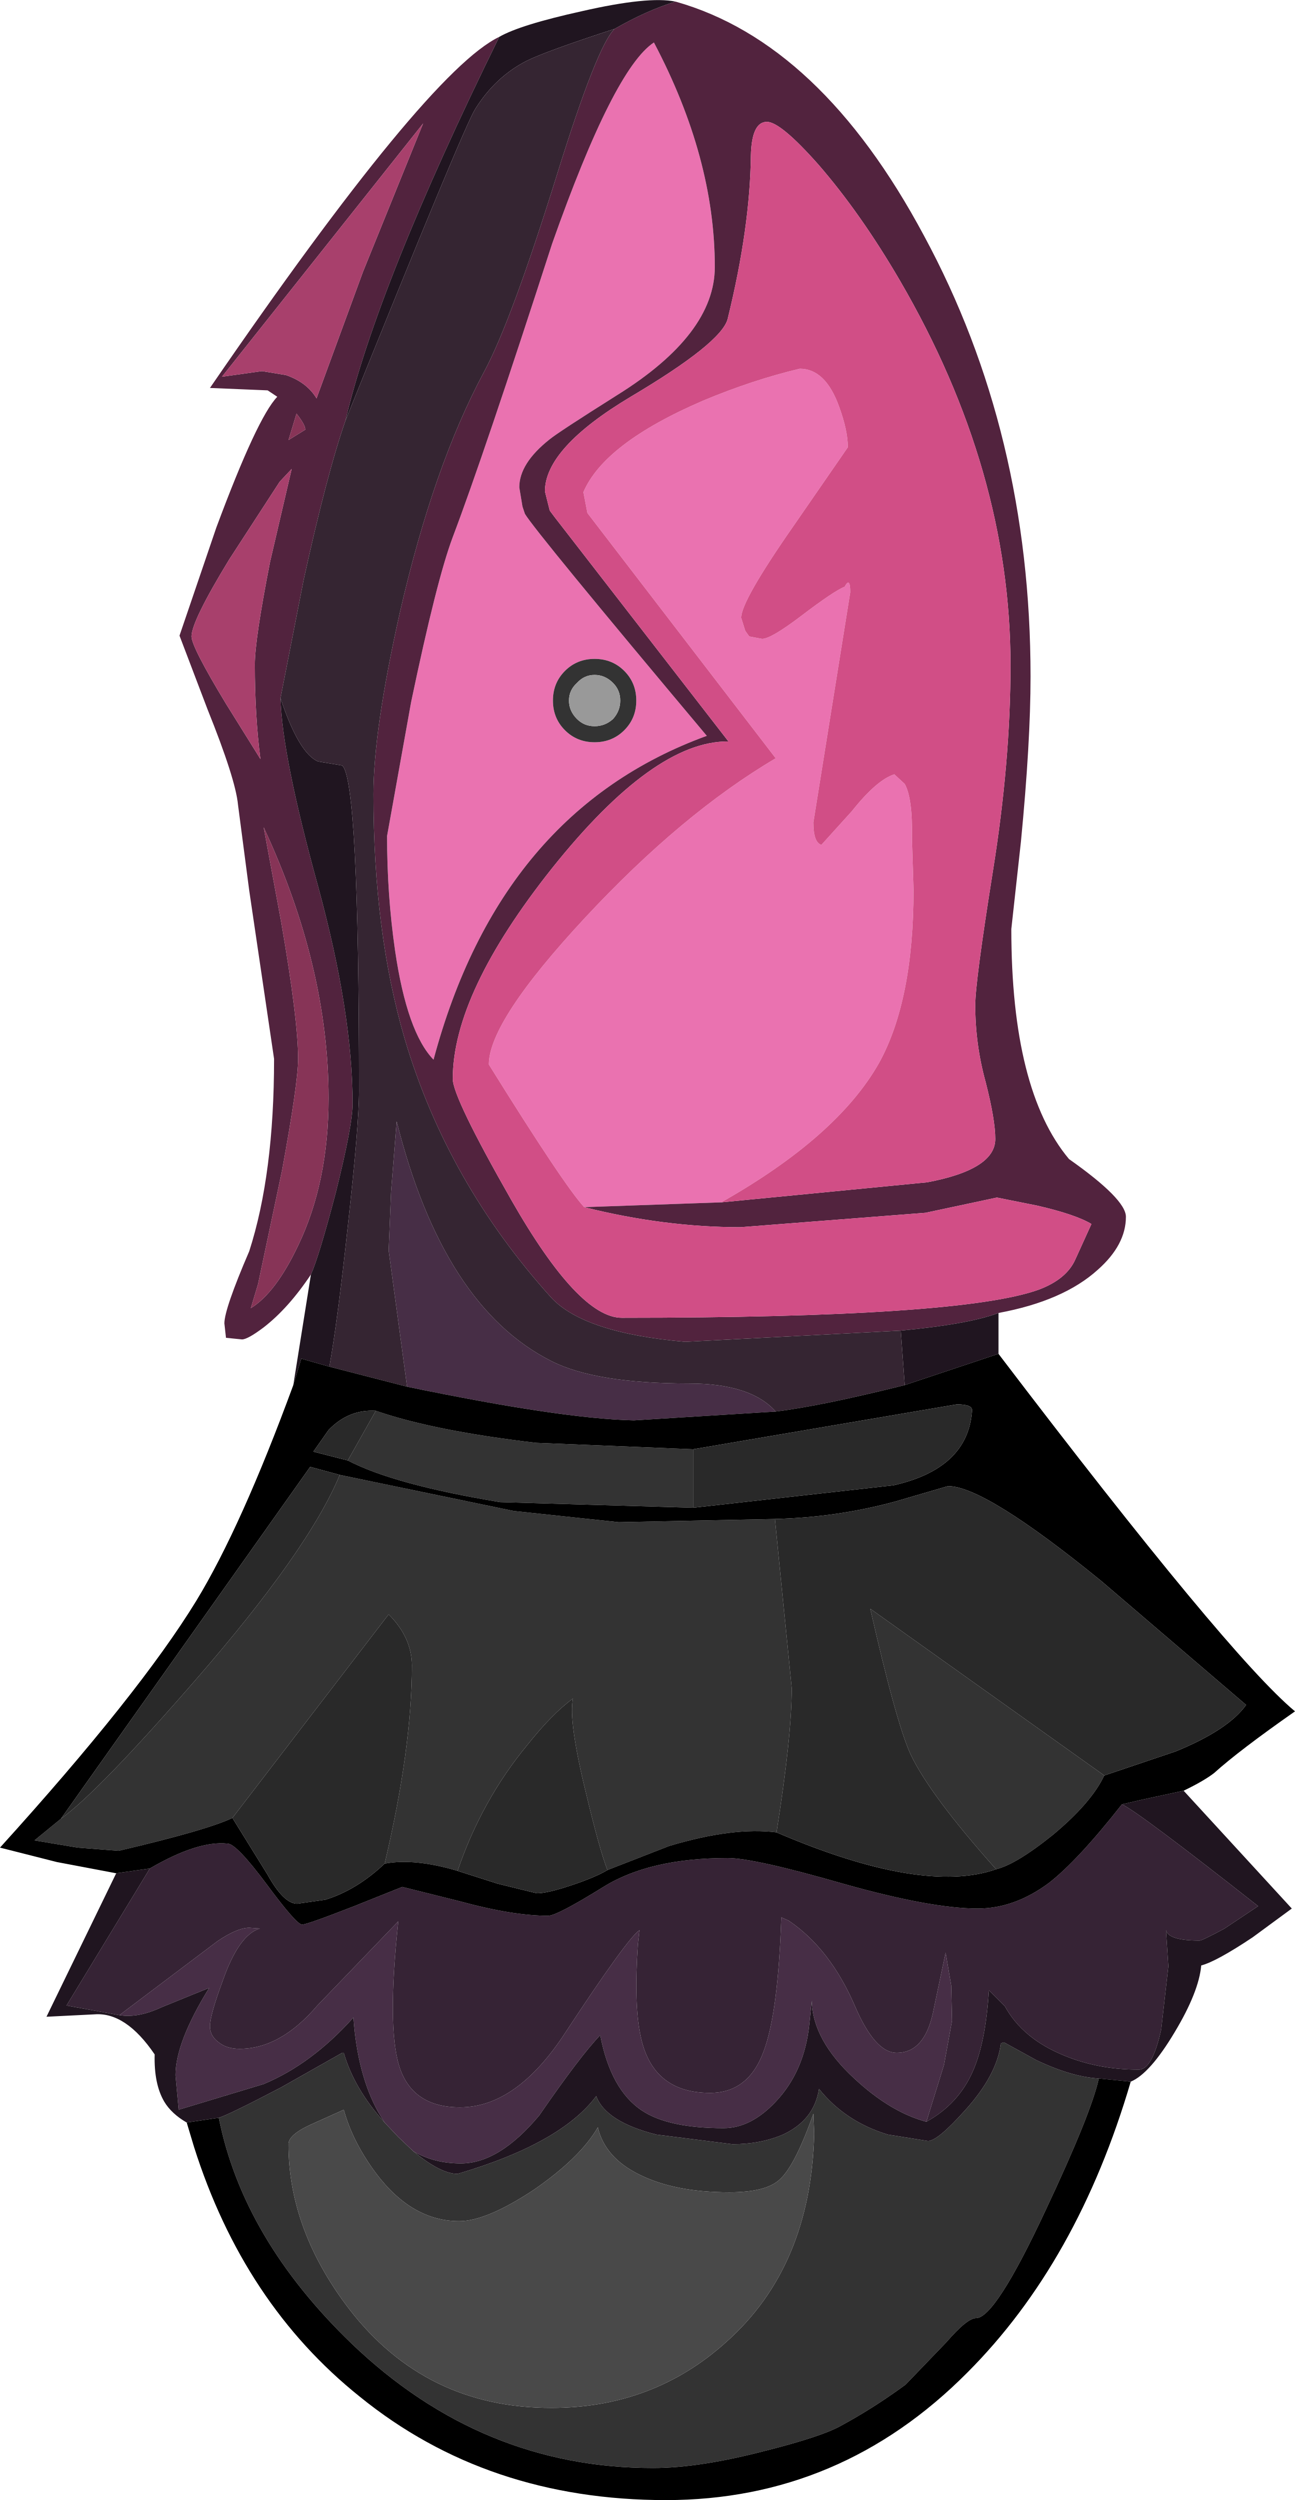 <?xml version="1.0" encoding="UTF-8" standalone="no"?>
<svg xmlns:ffdec="https://www.free-decompiler.com/flash" xmlns:xlink="http://www.w3.org/1999/xlink" ffdec:objectType="shape" height="155.95px" width="80.8px" xmlns="http://www.w3.org/2000/svg">
  <g transform="matrix(1.0, 0.0, 0.0, 1.0, 34.55, 123.85)">
    <path d="M6.25 -121.2 Q10.05 -114.0 10.05 -107.2 10.05 -103.0 3.95 -99.2 0.3 -96.9 -0.25 -96.45 -2.15 -94.95 -2.15 -93.45 L-1.95 -92.25 -1.8 -91.8 Q-1.15 -90.7 9.55 -77.95 -3.35 -73.25 -7.5 -57.75 -9.15 -59.45 -9.9 -64.55 -10.4 -68.0 -10.4 -71.7 L-8.9 -80.05 Q-7.3 -87.7 -6.3 -90.35 -4.35 -95.5 -0.1 -108.65 3.75 -119.55 6.25 -121.2 M1.9 -48.55 Q0.65 -49.9 -4.05 -57.45 -4.05 -60.15 1.95 -66.6 8.0 -73.1 13.85 -76.55 L2.1 -91.85 1.85 -93.15 Q3.15 -96.2 9.3 -98.85 12.4 -100.15 15.35 -100.85 16.95 -100.85 17.8 -98.5 18.35 -97.0 18.35 -95.95 L15.0 -91.1 Q11.65 -86.3 11.7 -85.3 L11.95 -84.5 12.2 -84.15 13.0 -84.0 Q13.55 -84.0 15.4 -85.4 17.5 -87.0 18.15 -87.25 18.5 -87.9 18.5 -86.9 L16.2 -72.55 Q16.2 -71.3 16.7 -71.15 L18.6 -73.25 Q20.15 -75.2 21.25 -75.55 L21.9 -74.95 Q22.4 -74.05 22.35 -71.55 L22.45 -68.35 Q22.45 -61.45 20.3 -57.55 17.7 -52.95 10.45 -48.85 L1.9 -48.55 M2.55 -82.75 Q1.45 -82.75 0.7 -82.0 -0.05 -81.25 -0.05 -80.15 -0.05 -79.05 0.7 -78.3 1.45 -77.55 2.55 -77.55 3.65 -77.55 4.4 -78.3 5.15 -79.05 5.15 -80.15 5.15 -81.25 4.4 -82.0 3.65 -82.75 2.55 -82.75" fill="#ea72b0" fill-rule="evenodd" stroke="none"/>
    <path d="M2.55 -82.75 Q3.65 -82.75 4.4 -82.0 5.15 -81.25 5.15 -80.15 5.15 -79.05 4.4 -78.3 3.65 -77.55 2.55 -77.55 1.45 -77.55 0.7 -78.3 -0.05 -79.05 -0.05 -80.15 -0.05 -81.25 0.7 -82.0 1.45 -82.75 2.55 -82.75 M2.55 -81.75 Q1.9 -81.75 1.45 -81.25 0.95 -80.8 0.95 -80.15 0.95 -79.5 1.45 -79.0 1.9 -78.55 2.55 -78.55 3.2 -78.55 3.7 -79.0 4.15 -79.5 4.15 -80.15 4.15 -80.8 3.7 -81.25 3.2 -81.75 2.55 -81.75 M13.8 -29.1 L14.85 -18.55 Q14.85 -15.55 13.9 -9.55 11.2 -9.9 7.2 -8.7 L3.35 -7.2 Q2.85 -8.5 2.05 -11.85 0.9 -16.5 1.2 -17.9 -0.1 -16.95 -1.65 -15.0 -4.5 -11.55 -6.0 -7.15 -8.7 -7.95 -10.55 -7.6 -8.85 -14.8 -8.85 -19.95 -8.85 -21.7 -10.3 -23.15 L-20.05 -10.45 Q-21.6 -9.7 -27.15 -8.4 L-29.7 -8.6 -32.4 -9.05 -30.75 -10.4 Q-28.4 -12.1 -22.4 -19.0 -15.3 -27.15 -13.35 -31.85 L-2.5 -29.6 4.05 -28.9 13.8 -29.1 M27.6 -7.25 Q23.45 -11.9 22.25 -14.45 21.35 -16.45 19.75 -23.5 L34.35 -13.1 Q33.55 -11.4 31.15 -9.4 28.85 -7.55 27.6 -7.25 M8.7 -33.45 L8.7 -29.8 -3.35 -30.15 Q-10.0 -31.25 -12.85 -32.75 L-11.1 -35.85 Q-7.5 -34.6 -1.1 -33.85 L8.7 -33.45 M-10.55 8.55 L-9.7 9.45 -8.75 10.35 Q-7.05 11.75 -6.0 11.75 0.45 9.85 2.65 6.9 3.25 8.5 6.4 9.3 L11.15 9.9 Q12.9 9.9 14.3 9.3 16.25 8.4 16.55 6.45 18.2 8.5 20.85 9.3 L23.35 9.7 Q23.95 9.7 25.65 7.8 27.65 5.6 27.9 3.6 L28.1 3.55 30.1 4.65 Q32.3 5.7 34.0 5.8 L34.0 5.85 Q33.5 8.05 30.7 14.0 27.55 20.75 26.35 20.75 25.8 20.75 24.5 22.25 L21.95 24.9 Q19.9 26.4 17.85 27.5 16.65 28.15 13.3 29.0 9.1 30.1 6.2 30.1 -4.5 30.1 -12.6 22.35 -19.4 15.8 -20.9 8.25 -20.35 8.1 -17.0 6.35 L-13.2 4.2 -13.1 4.2 Q-12.45 6.45 -10.55 8.55 M14.1 12.1 Q13.25 12.9 10.95 12.9 7.55 12.9 5.35 11.8 3.2 10.75 2.75 8.85 1.65 10.75 -1.25 12.75 -4.2 14.7 -5.9 14.7 -8.85 14.7 -11.1 11.7 -12.55 9.75 -13.1 7.75 L-15.1 8.65 Q-16.55 9.3 -16.55 9.9 -16.55 15.25 -12.75 20.2 -8.0 26.35 -0.15 26.35 6.2 26.35 10.75 22.25 16.05 17.55 16.25 9.25 L16.2 8.0 Q15.05 11.25 14.1 12.1" fill="#333333" fill-rule="evenodd" stroke="none"/>
    <path d="M14.1 12.1 Q15.05 11.25 16.2 8.0 L16.25 9.25 Q16.05 17.55 10.75 22.25 6.2 26.35 -0.15 26.35 -8.0 26.35 -12.75 20.2 -16.55 15.25 -16.55 9.9 -16.55 9.3 -15.1 8.65 L-13.1 7.75 Q-12.55 9.75 -11.1 11.7 -8.85 14.7 -5.9 14.7 -4.2 14.7 -1.25 12.75 1.65 10.75 2.75 8.85 3.2 10.75 5.35 11.8 7.55 12.9 10.95 12.9 13.25 12.9 14.1 12.1" fill="#494949" fill-rule="evenodd" stroke="none"/>
    <path d="M6.25 -121.2 Q3.75 -119.55 -0.1 -108.65 -4.35 -95.5 -6.3 -90.35 -7.3 -87.7 -8.9 -80.05 L-10.4 -71.7 Q-10.4 -68.0 -9.9 -64.55 -9.15 -59.45 -7.5 -57.75 -3.35 -73.25 9.55 -77.95 -1.15 -90.7 -1.8 -91.8 L-1.95 -92.25 -2.15 -93.45 Q-2.15 -94.95 -0.25 -96.45 0.3 -96.9 3.95 -99.2 10.05 -103.0 10.05 -107.2 10.05 -114.0 6.25 -121.2 M10.45 -48.85 L23.3 -50.1 Q27.55 -50.9 27.55 -52.8 27.55 -54.0 26.95 -56.35 26.3 -58.7 26.3 -61.15 26.3 -62.6 27.4 -69.5 28.5 -76.35 28.5 -82.35 28.5 -94.5 21.6 -106.35 19.15 -110.55 16.5 -113.6 14.15 -116.25 13.3 -116.25 12.35 -116.25 12.3 -114.15 12.25 -109.65 10.85 -103.95 10.45 -102.45 4.8 -99.1 -0.55 -95.9 -0.55 -93.2 L-0.25 -92.0 0.05 -91.6 10.9 -77.6 Q6.25 -77.65 -0.1 -69.7 -6.3 -61.9 -6.3 -56.55 -6.3 -55.4 -2.65 -49.0 1.55 -41.65 4.25 -41.65 25.4 -41.65 30.25 -43.4 32.0 -44.05 32.55 -45.3 L33.55 -47.5 Q32.55 -48.1 30.15 -48.65 L27.65 -49.15 23.2 -48.2 11.65 -47.3 Q6.9 -47.3 1.9 -48.55 L10.45 -48.85 M3.8 -122.05 Q5.8 -123.2 7.6 -123.75 16.65 -121.2 23.1 -109.15 29.75 -96.85 29.75 -81.65 29.75 -77.55 29.15 -71.35 L28.55 -65.9 Q28.55 -55.85 32.15 -51.55 35.7 -49.05 35.7 -47.95 35.7 -46.2 33.95 -44.65 31.8 -42.7 27.75 -41.95 25.9 -41.25 21.65 -40.85 L8.2 -40.15 Q1.9 -40.7 -0.15 -42.9 -6.65 -50.1 -9.3 -59.05 -11.25 -65.7 -11.25 -74.3 -11.25 -78.3 -9.6 -85.65 -7.5 -94.8 -4.35 -100.65 -2.65 -103.8 0.2 -112.95 2.7 -121.0 3.8 -122.05 M-3.4 -121.55 Q-11.0 -106.1 -13.0 -97.6 -14.15 -94.3 -15.6 -87.7 L-17.05 -80.3 Q-16.95 -76.7 -14.7 -68.55 -12.55 -60.65 -12.55 -55.0 -12.55 -53.65 -13.6 -49.45 -14.65 -45.45 -15.15 -44.35 -16.55 -42.25 -18.1 -41.05 -19.1 -40.3 -19.45 -40.3 L-20.45 -40.4 -20.55 -41.3 Q-20.55 -42.2 -19.0 -45.8 -17.45 -50.6 -17.45 -57.8 L-19.0 -68.3 -19.7 -73.65 Q-19.85 -75.25 -21.6 -79.6 L-23.35 -84.2 -21.05 -90.95 Q-18.5 -97.8 -17.25 -99.1 L-17.85 -99.5 -21.45 -99.65 Q-7.9 -119.4 -3.4 -121.55 M-16.7 -100.45 Q-15.4 -100.0 -14.8 -99.0 L-11.9 -106.9 -8.15 -116.15 -20.7 -100.35 -18.2 -100.7 -16.7 -100.45 M-17.1 -93.8 L-20.25 -88.95 Q-22.6 -85.1 -22.6 -84.15 -22.6 -83.5 -20.45 -79.95 L-18.3 -76.5 Q-18.65 -79.2 -18.65 -82.4 -18.65 -83.95 -17.7 -88.8 L-16.35 -94.6 -17.1 -93.8 M-16.55 -96.4 L-15.5 -97.05 Q-15.5 -97.35 -16.05 -98.05 L-16.55 -96.4 M-17.0 -66.3 Q-15.95 -60.25 -15.95 -57.8 -15.95 -56.3 -16.95 -50.85 L-18.45 -43.75 -18.9 -42.25 Q-17.35 -43.2 -15.95 -46.15 -14.05 -50.1 -14.05 -55.35 -14.05 -63.55 -18.1 -72.25 L-17.0 -66.3" fill="#52233e" fill-rule="evenodd" stroke="none"/>
    <path d="M13.85 -35.8 L5.0 -35.25 Q0.5 -35.35 -9.15 -37.35 L-10.3 -45.85 -10.15 -49.5 -9.8 -53.9 Q-6.9 -42.35 -0.15 -38.95 2.6 -37.55 8.45 -37.55 12.3 -37.55 13.85 -35.8 M-27.1 1.85 L-21.0 -2.75 Q-19.75 -3.6 -19.0 -3.6 L-18.3 -3.55 -18.35 -3.55 Q-19.65 -3.15 -20.65 -0.3 -21.45 1.85 -21.45 2.55 -21.45 3.15 -20.9 3.55 -20.4 3.95 -19.6 3.95 -17.05 3.95 -14.75 1.25 L-9.7 -4.0 Q-10.4 2.55 -9.65 5.0 -8.85 7.6 -5.85 7.6 -2.3 7.6 0.75 2.9 4.6 -2.95 5.35 -3.45 L5.25 -2.55 Q5.0 1.1 5.4 3.05 6.1 6.7 9.75 6.7 12.15 6.7 13.1 4.1 14.0 1.7 14.2 -4.25 L14.65 -4.05 Q17.25 -2.3 18.8 1.3 20.05 4.2 21.4 4.2 23.1 4.2 23.65 1.75 L24.45 -2.05 24.8 0.0 24.85 2.2 24.35 4.95 23.25 8.5 Q21.0 7.9 18.75 5.8 16.15 3.4 16.1 0.95 L15.95 2.4 Q15.65 5.35 13.85 7.25 12.3 8.9 10.6 8.9 7.15 8.9 5.5 7.8 3.55 6.5 2.9 3.1 1.65 4.4 -0.9 8.1 -3.4 11.1 -5.8 11.1 -7.45 11.1 -8.75 10.35 L-9.7 9.45 -10.55 8.55 -10.95 7.9 Q-12.25 5.55 -12.5 2.0 -15.1 4.9 -18.1 6.15 L-23.4 7.75 -23.6 5.6 Q-23.6 3.55 -21.5 0.15 L-24.45 1.35 Q-25.95 2.05 -27.1 1.85" fill="#472e46" fill-rule="evenodd" stroke="none"/>
    <path d="M-25.2 -7.3 Q-22.2 -9.05 -20.35 -8.85 -19.8 -8.85 -17.9 -6.3 -16.05 -3.8 -15.7 -3.8 -15.4 -3.8 -12.45 -4.95 L-9.45 -6.15 -5.85 -5.25 Q-2.55 -4.35 -0.35 -4.35 0.2 -4.35 3.1 -6.15 6.0 -7.95 10.85 -7.95 12.5 -7.95 18.05 -6.35 23.55 -4.8 26.45 -4.8 28.75 -4.8 30.9 -6.4 32.7 -7.8 35.45 -11.3 36.45 -10.85 43.95 -4.95 L41.85 -3.55 Q40.45 -2.8 40.3 -2.8 38.35 -2.8 38.2 -3.45 L38.35 -1.2 37.9 2.75 Q37.35 5.25 36.5 5.25 33.95 5.25 31.8 4.35 29.25 3.3 28.15 1.3 L27.15 0.3 Q26.95 3.55 26.15 5.35 25.25 7.4 23.25 8.5 L24.35 4.95 24.85 2.2 24.8 0.0 24.45 -2.05 23.65 1.75 Q23.1 4.2 21.4 4.2 20.05 4.2 18.8 1.3 17.25 -2.3 14.65 -4.05 L14.2 -4.25 Q14.0 1.7 13.1 4.1 12.15 6.7 9.75 6.7 6.1 6.7 5.4 3.05 5.0 1.1 5.25 -2.55 L5.35 -3.45 Q4.6 -2.95 0.75 2.9 -2.3 7.6 -5.85 7.6 -8.85 7.6 -9.65 5.0 -10.4 2.55 -9.7 -4.0 L-14.75 1.25 Q-17.05 3.95 -19.6 3.95 -20.4 3.95 -20.9 3.55 -21.45 3.15 -21.45 2.55 -21.45 1.85 -20.65 -0.3 -19.65 -3.15 -18.35 -3.55 L-18.3 -3.55 -19.0 -3.6 Q-19.75 -3.6 -21.0 -2.75 L-27.1 1.85 -30.4 1.25 -25.2 -7.3" fill="#362335" fill-rule="evenodd" stroke="none"/>
    <path d="M7.6 -123.75 Q5.8 -123.2 3.8 -122.05 -0.5 -120.65 -1.7 -120.05 -3.65 -119.05 -4.9 -117.05 -5.65 -115.85 -13.0 -97.6 -11.0 -106.1 -3.4 -121.55 -2.1 -122.3 1.75 -123.15 5.9 -124.1 7.6 -123.75 M21.65 -40.85 Q25.9 -41.25 27.75 -41.95 L27.75 -39.4 21.9 -37.45 21.65 -40.85 M-14.0 -38.6 L-15.75 -39.1 -16.25 -37.45 -15.15 -44.35 Q-14.65 -45.45 -13.6 -49.45 -12.55 -53.65 -12.55 -55.0 -12.55 -60.65 -14.7 -68.55 -16.95 -76.7 -17.05 -80.3 -15.9 -76.85 -14.7 -76.35 L-13.2 -76.1 Q-12.15 -75.2 -12.15 -55.8 -12.15 -53.65 -12.85 -47.35 -13.5 -41.35 -14.0 -38.6 M-27.3 -7.0 L-25.2 -7.3 -30.4 1.25 -27.1 1.85 Q-25.95 2.05 -24.45 1.35 L-21.5 0.15 Q-23.6 3.55 -23.6 5.6 L-23.4 7.75 -18.1 6.15 Q-15.1 4.9 -12.5 2.0 -12.25 5.55 -10.95 7.9 L-10.55 8.55 Q-12.45 6.45 -13.1 4.2 L-13.2 4.2 -17.0 6.35 Q-20.35 8.1 -20.9 8.25 L-22.9 8.55 Q-23.85 8.0 -24.3 7.25 -24.95 6.15 -24.9 4.3 -26.7 1.65 -28.65 1.8 L-31.65 1.95 -27.3 -7.0 M35.45 -11.3 L36.75 -11.6 39.3 -12.15 46.05 -4.8 43.6 -3.0 Q41.35 -1.5 40.4 -1.25 40.25 0.4 38.75 2.9 37.2 5.5 36.0 6.0 L34.0 5.8 Q32.3 5.7 30.1 4.65 L28.1 3.55 27.9 3.6 Q27.65 5.6 25.65 7.8 23.95 9.7 23.35 9.7 L20.85 9.3 Q18.2 8.5 16.55 6.45 16.25 8.4 14.3 9.3 12.9 9.9 11.15 9.9 L6.4 9.3 Q3.25 8.5 2.65 6.9 0.45 9.85 -6.0 11.75 -7.05 11.75 -8.75 10.35 -7.45 11.1 -5.8 11.1 -3.4 11.1 -0.9 8.1 1.65 4.4 2.9 3.1 3.55 6.5 5.5 7.8 7.15 8.9 10.6 8.9 12.3 8.9 13.85 7.25 15.65 5.35 15.95 2.4 L16.1 0.95 Q16.15 3.4 18.75 5.8 21.0 7.9 23.25 8.5 25.25 7.4 26.15 5.35 26.95 3.55 27.15 0.3 L28.15 1.3 Q29.25 3.3 31.8 4.35 33.95 5.25 36.5 5.25 37.35 5.25 37.9 2.75 L38.35 -1.2 38.2 -3.45 Q38.35 -2.8 40.3 -2.8 40.45 -2.8 41.85 -3.55 L43.95 -4.95 Q36.45 -10.85 35.45 -11.3" fill="#201520" fill-rule="evenodd" stroke="none"/>
    <path d="M3.8 -122.05 Q2.7 -121.0 0.2 -112.95 -2.65 -103.8 -4.35 -100.65 -7.5 -94.8 -9.6 -85.65 -11.25 -78.3 -11.25 -74.3 -11.25 -65.7 -9.3 -59.05 -6.65 -50.1 -0.15 -42.9 1.9 -40.7 8.2 -40.15 L21.65 -40.85 21.9 -37.45 Q16.7 -36.15 13.85 -35.8 12.3 -37.55 8.45 -37.55 2.6 -37.55 -0.15 -38.95 -6.9 -42.35 -9.8 -53.9 L-10.15 -49.5 -10.3 -45.85 -9.15 -37.35 -14.0 -38.6 Q-13.5 -41.35 -12.85 -47.35 -12.15 -53.65 -12.15 -55.8 -12.15 -75.2 -13.2 -76.1 L-14.7 -76.35 Q-15.9 -76.85 -17.05 -80.3 L-15.6 -87.7 Q-14.15 -94.3 -13.0 -97.6 -5.65 -115.85 -4.9 -117.05 -3.65 -119.05 -1.7 -120.05 -0.5 -120.65 3.8 -122.05" fill="#352532" fill-rule="evenodd" stroke="none"/>
    <path d="M21.9 -37.45 L27.75 -39.4 Q42.1 -20.55 46.25 -17.1 42.75 -14.65 41.2 -13.25 40.55 -12.75 39.3 -12.15 L36.75 -11.6 35.45 -11.3 Q32.7 -7.8 30.9 -6.4 28.75 -4.8 26.45 -4.8 23.55 -4.8 18.05 -6.35 12.5 -7.95 10.85 -7.95 6.0 -7.95 3.1 -6.15 0.2 -4.35 -0.35 -4.35 -2.55 -4.35 -5.85 -5.25 L-9.45 -6.15 -12.45 -4.95 Q-15.4 -3.8 -15.7 -3.8 -16.05 -3.8 -17.9 -6.3 -19.8 -8.85 -20.35 -8.85 -22.2 -9.05 -25.2 -7.3 L-27.3 -7.0 -31.0 -7.7 -34.55 -8.6 Q-25.85 -18.2 -22.3 -24.0 -19.5 -28.6 -16.25 -37.45 L-15.75 -39.1 -14.0 -38.6 -9.15 -37.35 Q0.5 -35.35 5.0 -35.25 L13.85 -35.8 Q16.7 -36.15 21.9 -37.45 M34.35 -13.1 L38.8 -14.6 Q42.1 -15.95 43.2 -17.5 L34.2 -25.2 Q26.9 -31.15 24.6 -31.15 L21.35 -30.2 Q17.7 -29.2 13.8 -29.1 L4.05 -28.9 -2.5 -29.6 -13.35 -31.85 -15.2 -32.35 -30.75 -10.4 -32.4 -9.05 -29.7 -8.6 -27.15 -8.4 Q-21.6 -9.7 -20.05 -10.45 L-17.85 -6.9 Q-16.85 -5.1 -16.0 -5.1 L-14.25 -5.35 Q-12.3 -5.95 -10.55 -7.6 -8.7 -7.95 -6.0 -7.15 L-3.5 -6.35 -1.05 -5.75 Q-0.4 -5.75 1.1 -6.25 2.6 -6.75 3.35 -7.2 L7.2 -8.7 Q11.2 -9.9 13.9 -9.55 23.0 -5.65 27.6 -7.25 28.85 -7.55 31.15 -9.4 33.55 -11.4 34.35 -13.1 M8.7 -29.8 L21.2 -31.2 Q25.85 -32.25 26.1 -35.85 26.15 -36.25 25.15 -36.25 L8.7 -33.45 -1.1 -33.85 Q-7.5 -34.6 -11.1 -35.85 -12.8 -35.95 -14.05 -34.65 L-15.0 -33.3 -12.85 -32.75 Q-10.0 -31.25 -3.35 -30.15 L8.7 -29.8 M-20.9 8.25 Q-19.4 15.8 -12.6 22.35 -4.5 30.1 6.2 30.1 9.1 30.1 13.3 29.0 16.65 28.15 17.85 27.5 19.9 26.4 21.95 24.9 L24.5 22.25 Q25.8 20.75 26.35 20.75 27.55 20.75 30.7 14.0 33.5 8.05 34.0 5.85 L34.0 5.8 36.0 6.0 Q32.7 17.25 25.8 24.15 17.9 32.1 7.0 32.1 -4.15 32.1 -12.1 25.65 -19.35 19.85 -22.45 10.05 L-22.9 8.55 -20.9 8.25" fill="#000000" fill-rule="evenodd" stroke="none"/>
    <path d="M13.8 -29.1 Q17.7 -29.2 21.35 -30.2 L24.6 -31.15 Q26.9 -31.15 34.2 -25.2 L43.2 -17.5 Q42.1 -15.95 38.8 -14.6 L34.35 -13.1 19.75 -23.5 Q21.35 -16.45 22.25 -14.45 23.45 -11.9 27.6 -7.25 23.0 -5.65 13.9 -9.55 14.85 -15.55 14.85 -18.55 L13.8 -29.1 M8.7 -33.45 L25.15 -36.25 Q26.15 -36.25 26.1 -35.85 25.85 -32.25 21.2 -31.2 L8.7 -29.8 8.7 -33.45 M-12.85 -32.75 L-15.0 -33.3 -14.05 -34.65 Q-12.8 -35.95 -11.1 -35.85 L-12.85 -32.75 M-13.35 -31.85 Q-15.3 -27.15 -22.4 -19.0 -28.4 -12.1 -30.75 -10.4 L-15.2 -32.35 -13.35 -31.85 M-20.05 -10.45 L-10.3 -23.15 Q-8.85 -21.7 -8.85 -19.95 -8.85 -14.8 -10.55 -7.6 -12.3 -5.95 -14.25 -5.35 L-16.0 -5.1 Q-16.85 -5.1 -17.85 -6.9 L-20.05 -10.45 M-6.0 -7.15 Q-4.5 -11.55 -1.65 -15.0 -0.1 -16.95 1.2 -17.9 0.9 -16.5 2.05 -11.85 2.85 -8.5 3.35 -7.2 2.6 -6.75 1.1 -6.25 -0.4 -5.75 -1.05 -5.75 L-3.5 -6.35 -6.0 -7.15" fill="#292929" fill-rule="evenodd" stroke="none"/>
    <path d="M1.9 -48.55 Q6.9 -47.3 11.65 -47.3 L23.2 -48.2 27.65 -49.15 30.15 -48.65 Q32.55 -48.1 33.55 -47.5 L32.55 -45.3 Q32.0 -44.05 30.25 -43.4 25.4 -41.65 4.25 -41.65 1.55 -41.65 -2.65 -49.0 -6.3 -55.4 -6.3 -56.55 -6.3 -61.9 -0.1 -69.7 6.25 -77.65 10.9 -77.6 L0.05 -91.6 -0.25 -92.0 -0.55 -93.2 Q-0.55 -95.9 4.8 -99.1 10.45 -102.45 10.85 -103.95 12.25 -109.65 12.3 -114.15 12.35 -116.25 13.3 -116.25 14.15 -116.25 16.5 -113.6 19.15 -110.55 21.6 -106.35 28.5 -94.5 28.5 -82.35 28.5 -76.35 27.4 -69.5 26.3 -62.6 26.3 -61.15 26.3 -58.7 26.95 -56.35 27.55 -54.0 27.55 -52.8 27.55 -50.9 23.3 -50.1 L10.45 -48.85 Q17.7 -52.95 20.3 -57.55 22.45 -61.45 22.45 -68.35 L22.35 -71.55 Q22.4 -74.05 21.9 -74.95 L21.25 -75.55 Q20.15 -75.2 18.6 -73.25 L16.7 -71.15 Q16.2 -71.3 16.2 -72.55 L18.5 -86.9 Q18.5 -87.9 18.15 -87.25 17.5 -87.0 15.4 -85.4 13.55 -84.0 13.0 -84.0 L12.2 -84.15 11.95 -84.5 11.7 -85.3 Q11.65 -86.3 15.0 -91.1 L18.35 -95.95 Q18.35 -97.0 17.8 -98.5 16.95 -100.85 15.35 -100.85 12.4 -100.15 9.3 -98.85 3.15 -96.2 1.85 -93.15 L2.1 -91.85 13.85 -76.55 Q8.0 -73.1 1.95 -66.6 -4.05 -60.15 -4.05 -57.45 0.65 -49.9 1.9 -48.55" fill="#d14e86" fill-rule="evenodd" stroke="none"/>
    <path d="M-17.1 -93.8 L-16.35 -94.6 -17.7 -88.8 Q-18.65 -83.95 -18.65 -82.4 -18.65 -79.2 -18.3 -76.5 L-20.45 -79.95 Q-22.6 -83.5 -22.6 -84.15 -22.6 -85.1 -20.25 -88.95 L-17.1 -93.8 M-16.7 -100.45 L-18.2 -100.7 -20.7 -100.35 -8.15 -116.15 -11.9 -106.9 -14.8 -99.0 Q-15.4 -100.0 -16.7 -100.45" fill="#a8406c" fill-rule="evenodd" stroke="none"/>
    <path d="M-16.55 -96.4 L-16.05 -98.05 Q-15.5 -97.35 -15.5 -97.05 L-16.55 -96.4 M-17.0 -66.3 L-18.1 -72.25 Q-14.05 -63.55 -14.05 -55.35 -14.05 -50.1 -15.95 -46.15 -17.35 -43.2 -18.9 -42.25 L-18.45 -43.75 -16.95 -50.85 Q-15.95 -56.3 -15.95 -57.8 -15.95 -60.25 -17.0 -66.3" fill="#873457" fill-rule="evenodd" stroke="none"/>
    <path d="M2.55 -81.75 Q3.2 -81.75 3.7 -81.25 4.15 -80.8 4.15 -80.15 4.15 -79.5 3.7 -79.0 3.2 -78.55 2.55 -78.55 1.9 -78.55 1.45 -79.0 0.95 -79.5 0.95 -80.15 0.95 -80.8 1.45 -81.25 1.9 -81.75 2.55 -81.75" fill="#999999" fill-rule="evenodd" stroke="none"/>
  </g>
</svg>
